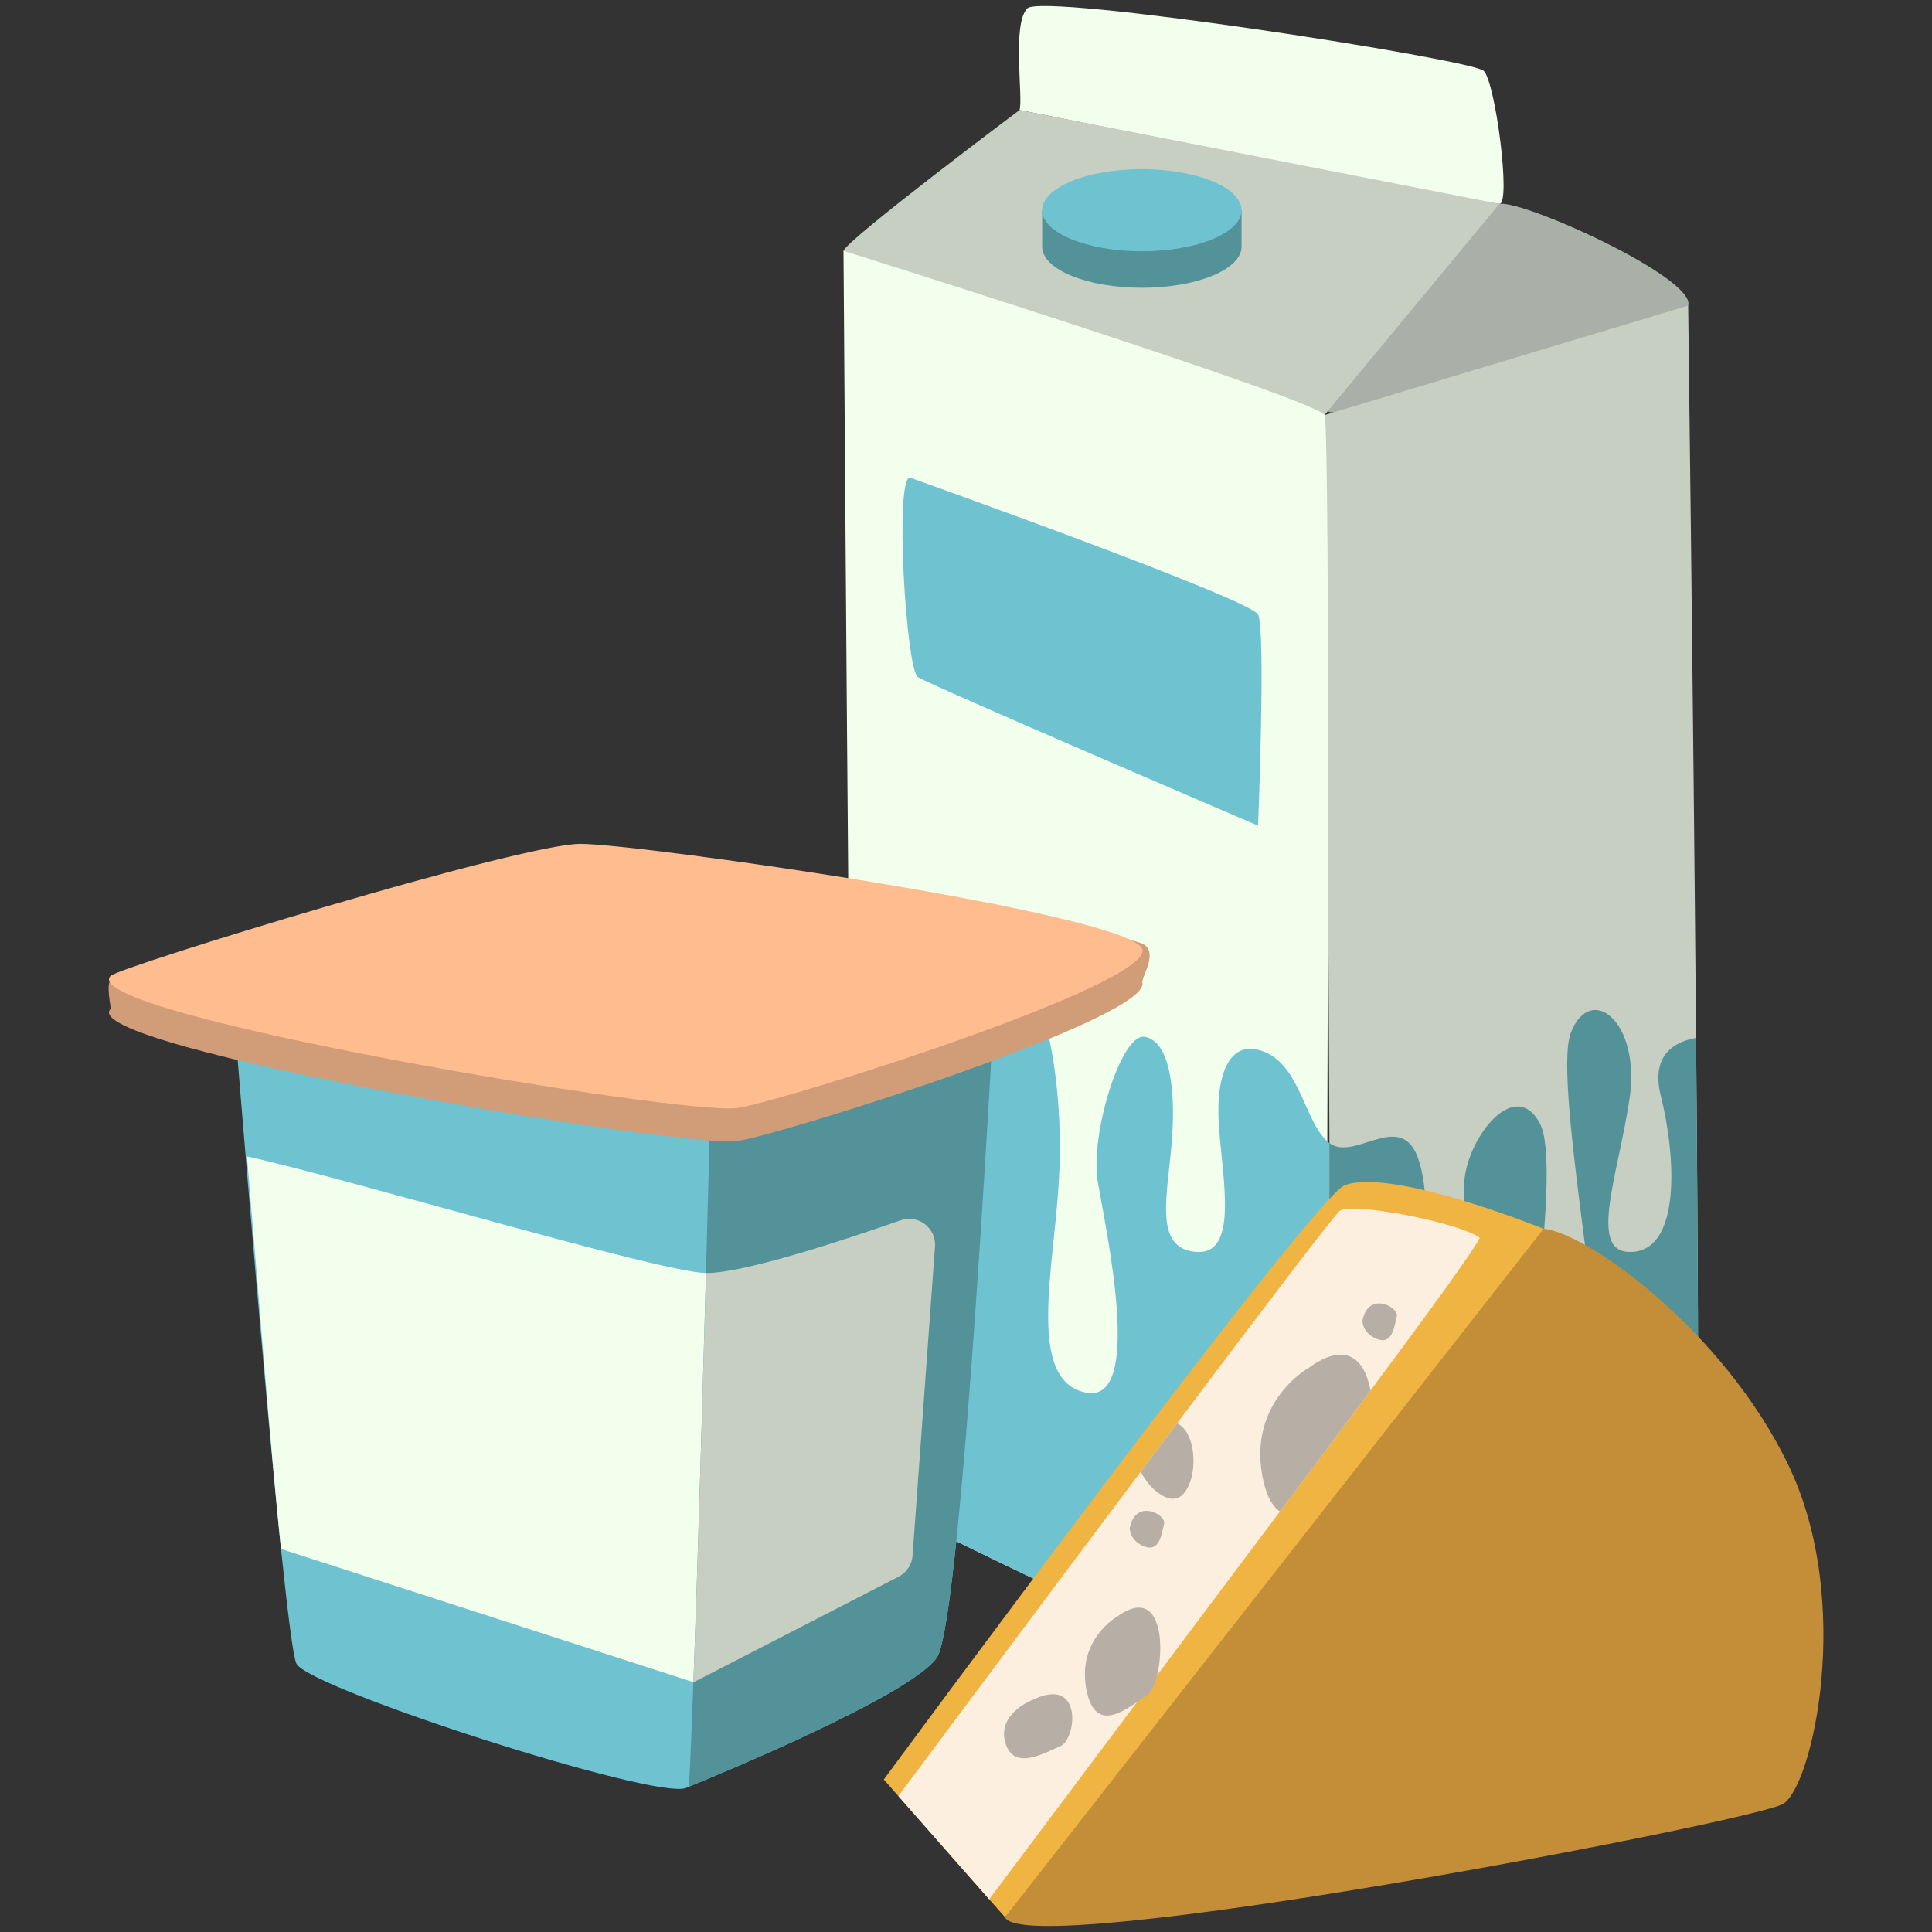 <?xml version="1.0" encoding="UTF-8"?>
<svg id="angry_people_set" data-name="angry people set" xmlns="http://www.w3.org/2000/svg" viewBox="0 0 400 400">
  <rect x="0" y="0" width="400" height="400" fill="#333333" stroke="none"/>
  <defs>
    <style>
      .cls-1 {
        fill: #6fc3d1;
      }

      .cls-2 {
        fill: #ffbc8f;
      }

      .cls-3 {
        fill: #c48e39;
      }

      .cls-4 {
        fill: #b7aea5;
      }

      .cls-5 {
        fill: #d19c78;
      }

      .cls-6 {
        fill: #efb441;
      }

      .cls-7 {
        fill: #fcefe0;
      }

      .cls-8 {
        fill: #c7cec2;
      }

      .cls-9 {
        fill: #aaafa7;
      }

      .cls-10 {
        fill: #f3ffed;
      }

      .cls-11 {
        fill: #539299;
      }
    </style>
  </defs>
  <g>
    <path class="cls-10" d="M211.08,22.78c.81-2.43-1.62-17.81,1.62-21.05,3.24-3.24,92.07,10.52,94.5,12.95,2.43,2.43,5.67,27.53,3.24,27.53s-99.36-19.43-99.36-19.43Z"/>
    <path class="cls-9" d="M274.23,83.5s31.12-40.48,36.21-41.29c5.08-.81,40.71,15.38,39.09,21.05-1.62,5.67-80.24,29.15-75.29,20.24Z"/>
    <path class="cls-8" d="M211.08,22.78s-35.62,26.72-36.43,29.15c-.81,2.43,99.58,34,99.58,34l36.21-43.72-99.36-19.43Z"/>
    <path class="cls-8" d="M351.14,321.53c-1.62,5.67-76.87,33.19-76.87,33.19,1.11-.74,1.2-57.12.97-118.05-.08-19.07-.19-38.59-.3-56.99v-.32c-.32-51.08-.71-93.42-.71-93.42l75.29-22.67s1.03,80.5,1.64,151.63c.47,54.87.68,104.17-.02,106.64Z"/>
    <path class="cls-10" d="M274.94,179.36v.32c-.02,18.28-.07,37.67-.13,56.63-.21,61.47-.54,118.41-.54,118.41,0,0-96.39-43.4-97.2-47.45-.36-1.81-.88-57.83-1.35-112.6-.58-67.74-1.08-142.74-1.08-142.74,0,0,97.96,30.77,99.59,34,.63,1.27.78,43.11.71,93.42Z"/>
    <path class="cls-1" d="M274.27,354.72s-96.39-43.4-97.2-47.45c-.36-1.81-.88-57.83-1.35-112.6,3.55-4.96,7.19-8.35,10.26-8.35,9.71,0,4.04,27.53.8,36.43-3.24,8.91,15.38,17.82,13.77,1.62-1.62-16.19-3.96-32.39.9-36.43,4.86-4.05,20.15,19.42,17.72,57.48-1.16,18.23-6.48,40.48,5.67,42.91,12.14,2.43,4.05-34,2.43-43.72-1.62-9.72,4.86-30.77,9.72-29.95,4.85.81,6.48,9.72,5.67,21.05-.81,11.33-4.05,22.67,4.86,23.48,8.9.81,5.67-14.57,4.85-25.9-.81-11.33,2.43-18.62,9.72-15.38,7.16,3.19,8.07,14.2,12.72,18.41.08.08.15.15.23.21.07.05.13.1.2.15.23,60.93.15,117.31-.97,118.05Z"/>
    <path class="cls-11" d="M351.14,321.53c-1.62,5.67-76.87,33.19-76.87,33.19,1.11-.74,1.2-57.12.97-118.05,4.9,3.65,13.61-5.72,17.61,1.47,4.05,7.29,2.43,28.34-.81,41.29-3.24,12.96,12.14,20.24,14.57,8.9,2.44-11.33-4.85-36.43-3.24-45.34,1.62-8.9,10.53-19.43,15.38-10.53,4.86,8.9-4.04,56.68-2.43,64.77,1.62,8.09,10.53,12.14,14.57,2.43,4.05-9.72-9.71-75.29-5.67-85.82,4.05-10.52,14.58-2.43,12.14,13.77-2.43,16.19-8.9,32.38.81,31.57,9.72-.8,8.9-19.43,5.67-32.38-2.2-8.81,3.46-11.25,7.31-11.91.47,54.87.68,104.17-.02,106.64Z"/>
    <path class="cls-1" d="M188.41,98.89c-3.24,0-.81,39.67,1.62,41.29s70.44,30.77,70.44,30.77c0,0,1.62-40.48,0-43.72-1.62-3.24-72.05-28.34-72.05-28.34Z"/>
    <path class="cls-11" d="M245.86,43.52c-2.83-.6-6.05-.94-9.45-.94s-6.62.34-9.45.94h-11.19v7.56c0,4.7,9.24,8.5,20.64,8.5s20.64-3.81,20.64-8.5v-7.56h-11.19Z"/>
    <path class="cls-1" d="M257.05,43.52c0,4.7-9.24,8.5-20.64,8.5s-20.64-3.81-20.64-8.5,9.24-8.5,20.64-8.5,20.64,3.81,20.64,8.5Z"/>
  </g>
  <g>
    <g>
      <path class="cls-1" d="M206.17,202.07s-6.88,133.24-12.19,141.1c-5.11,7.54-43.38,23.51-51.34,26.74-.25.12-.45.19-.63.27-6.26,2.54-77.97-20.54-80.64-25.74-.66-1.28-1.82-10.56-3.19-23.77-2.15-20.77-4.8-51.3-6.88-75.98-1.95-23.14-3.38-41.16-3.38-41.16l99.85-.92,58.39-.55Z"/>
      <path class="cls-11" d="M206.17,202.07s-6.88,133.24-12.19,141.1c-5.11,7.54-43.38,23.51-51.34,26.74.26-4.72.58-12.29.92-21.65.82-22.6,1.79-55.71,2.6-84.71.84-30.7,1.5-56.78,1.62-60.93l58.39-.55Z"/>
    </g>
    <path class="cls-10" d="M146.16,263.56c-.81,29-1.77,62.1-2.6,84.71l-85.39-27.58c-2.15-20.77-4.96-56.59-7.04-81.27,21.88,4.85,85.33,23.96,95.02,24.15Z"/>
    <path class="cls-8" d="M193.58,258.12l-4.64,63.92c-.13,1.88-1.23,3.53-2.9,4.4l-42.41,21.84h-.06c.82-22.62,1.79-55.73,2.6-84.72h.19c7.78,0,28.68-6.91,40.1-10.91,3.65-1.28,7.41,1.62,7.13,5.47Z"/>
    <path class="cls-5" d="M22.89,208.89c-7.66,7.84,119.28,29.15,129.96,27.33,10.68-1.82,85.45-25.51,83.67-32.8-.27-1.11,3.8-6.83-.42-8.2-23.63-7.63-105.39-13.67-115.96-13.67-11.27,0-82.53,15.77-96.93,21.11-1.52.56-.14,6.05-.31,6.23Z"/>
    <path class="cls-2" d="M22.89,202.05c-7.66,7.84,119.28,29.15,129.96,27.33,10.68-1.82,85.45-25.51,83.67-32.8-1.78-7.29-103.92-21.87-116.38-21.87s-95.46,25.51-97.24,27.33Z"/>
  </g>
  <g>
    <path class="cls-3" d="M208.08,396.95c3.87,9.25,155-19.83,161.09-23.47,6.09-3.63,14.69-41.81,1.14-70.06-13.56-28.25-42.12-48.39-50.73-49.01-5.76-.42-10.37,7.28-18.31,16.99-30.84,37.69-93.19,125.55-93.19,125.55Z"/>
    <path class="cls-6" d="M278.41,245.39c9.86-3.69,41.16,9.02,41.16,9.02l-111.49,142.53-3.28-3.71-18.8-21.37-3.02-3.43s88.82-120.56,95.43-123.04Z"/>
    <path class="cls-7" d="M306.36,256.25c-.91,2.2-10.8,15.79-22.61,31.65-6.07,8.16-12.64,16.93-18.74,25.05h-.01c-5.58,7.44-10.79,14.36-14.86,19.79-14.21,18.99-37.72,50.32-45.34,60.49l-18.8-21.37c3.13-4.2,27.41-36.81,50.19-67.16-.01,0,0-.01,0-.01,2.53-3.38,5.05-6.74,7.53-10.03,17.62-23.46,32.68-43.29,33.71-44,2.51-1.78,24.23,2.33,28.93,5.58Z"/>
    <path class="cls-4" d="M231.29,334.71c11.52-8.38,9.89,13.96,6.17,16.29-3.72,2.33-10.71,8.84-12.57-1.4-1.86-10.24,6.4-14.9,6.4-14.9Z"/>
    <path class="cls-4" d="M283.75,287.9c-6.07,8.16-12.64,16.93-18.74,25.05-.01.01-.01,0-.01,0-1.61-1.09-2.92-3.39-3.67-7.51-2.76-15.26,9.54-22.19,9.54-22.19,7.96-5.78,11.7-1.72,12.88,4.64Z"/>
    <path class="cls-4" d="M213.91,351.88c10.43-4.97,8.96,8.29,5.59,9.67-3.37,1.38-9.7,5.25-11.38-.83-1.69-6.08,5.8-8.84,5.8-8.84Z"/>
    <path class="cls-4" d="M282.09,273.38c1.22-6.16,7.6-2.75,7.1-.83-.49,1.92-.86,5.93-4.06,4.69-3.19-1.24-3.05-3.86-3.05-3.86Z"/>
    <path class="cls-4" d="M233.91,316.32c1.22-6.16,7.6-2.75,7.1-.83-.49,1.92-.86,5.93-4.06,4.69-3.19-1.24-3.05-3.86-3.05-3.86Z"/>
    <path class="cls-4" d="M244.3,309.88c-2.32,1.55-6.22-1.39-8.11-5.17-.01,0,0-.01,0-.01,2.53-3.38,5.05-6.74,7.53-10.03,4.51,2.28,4.3,12.75.59,15.21Z"/>
  </g>
</svg>